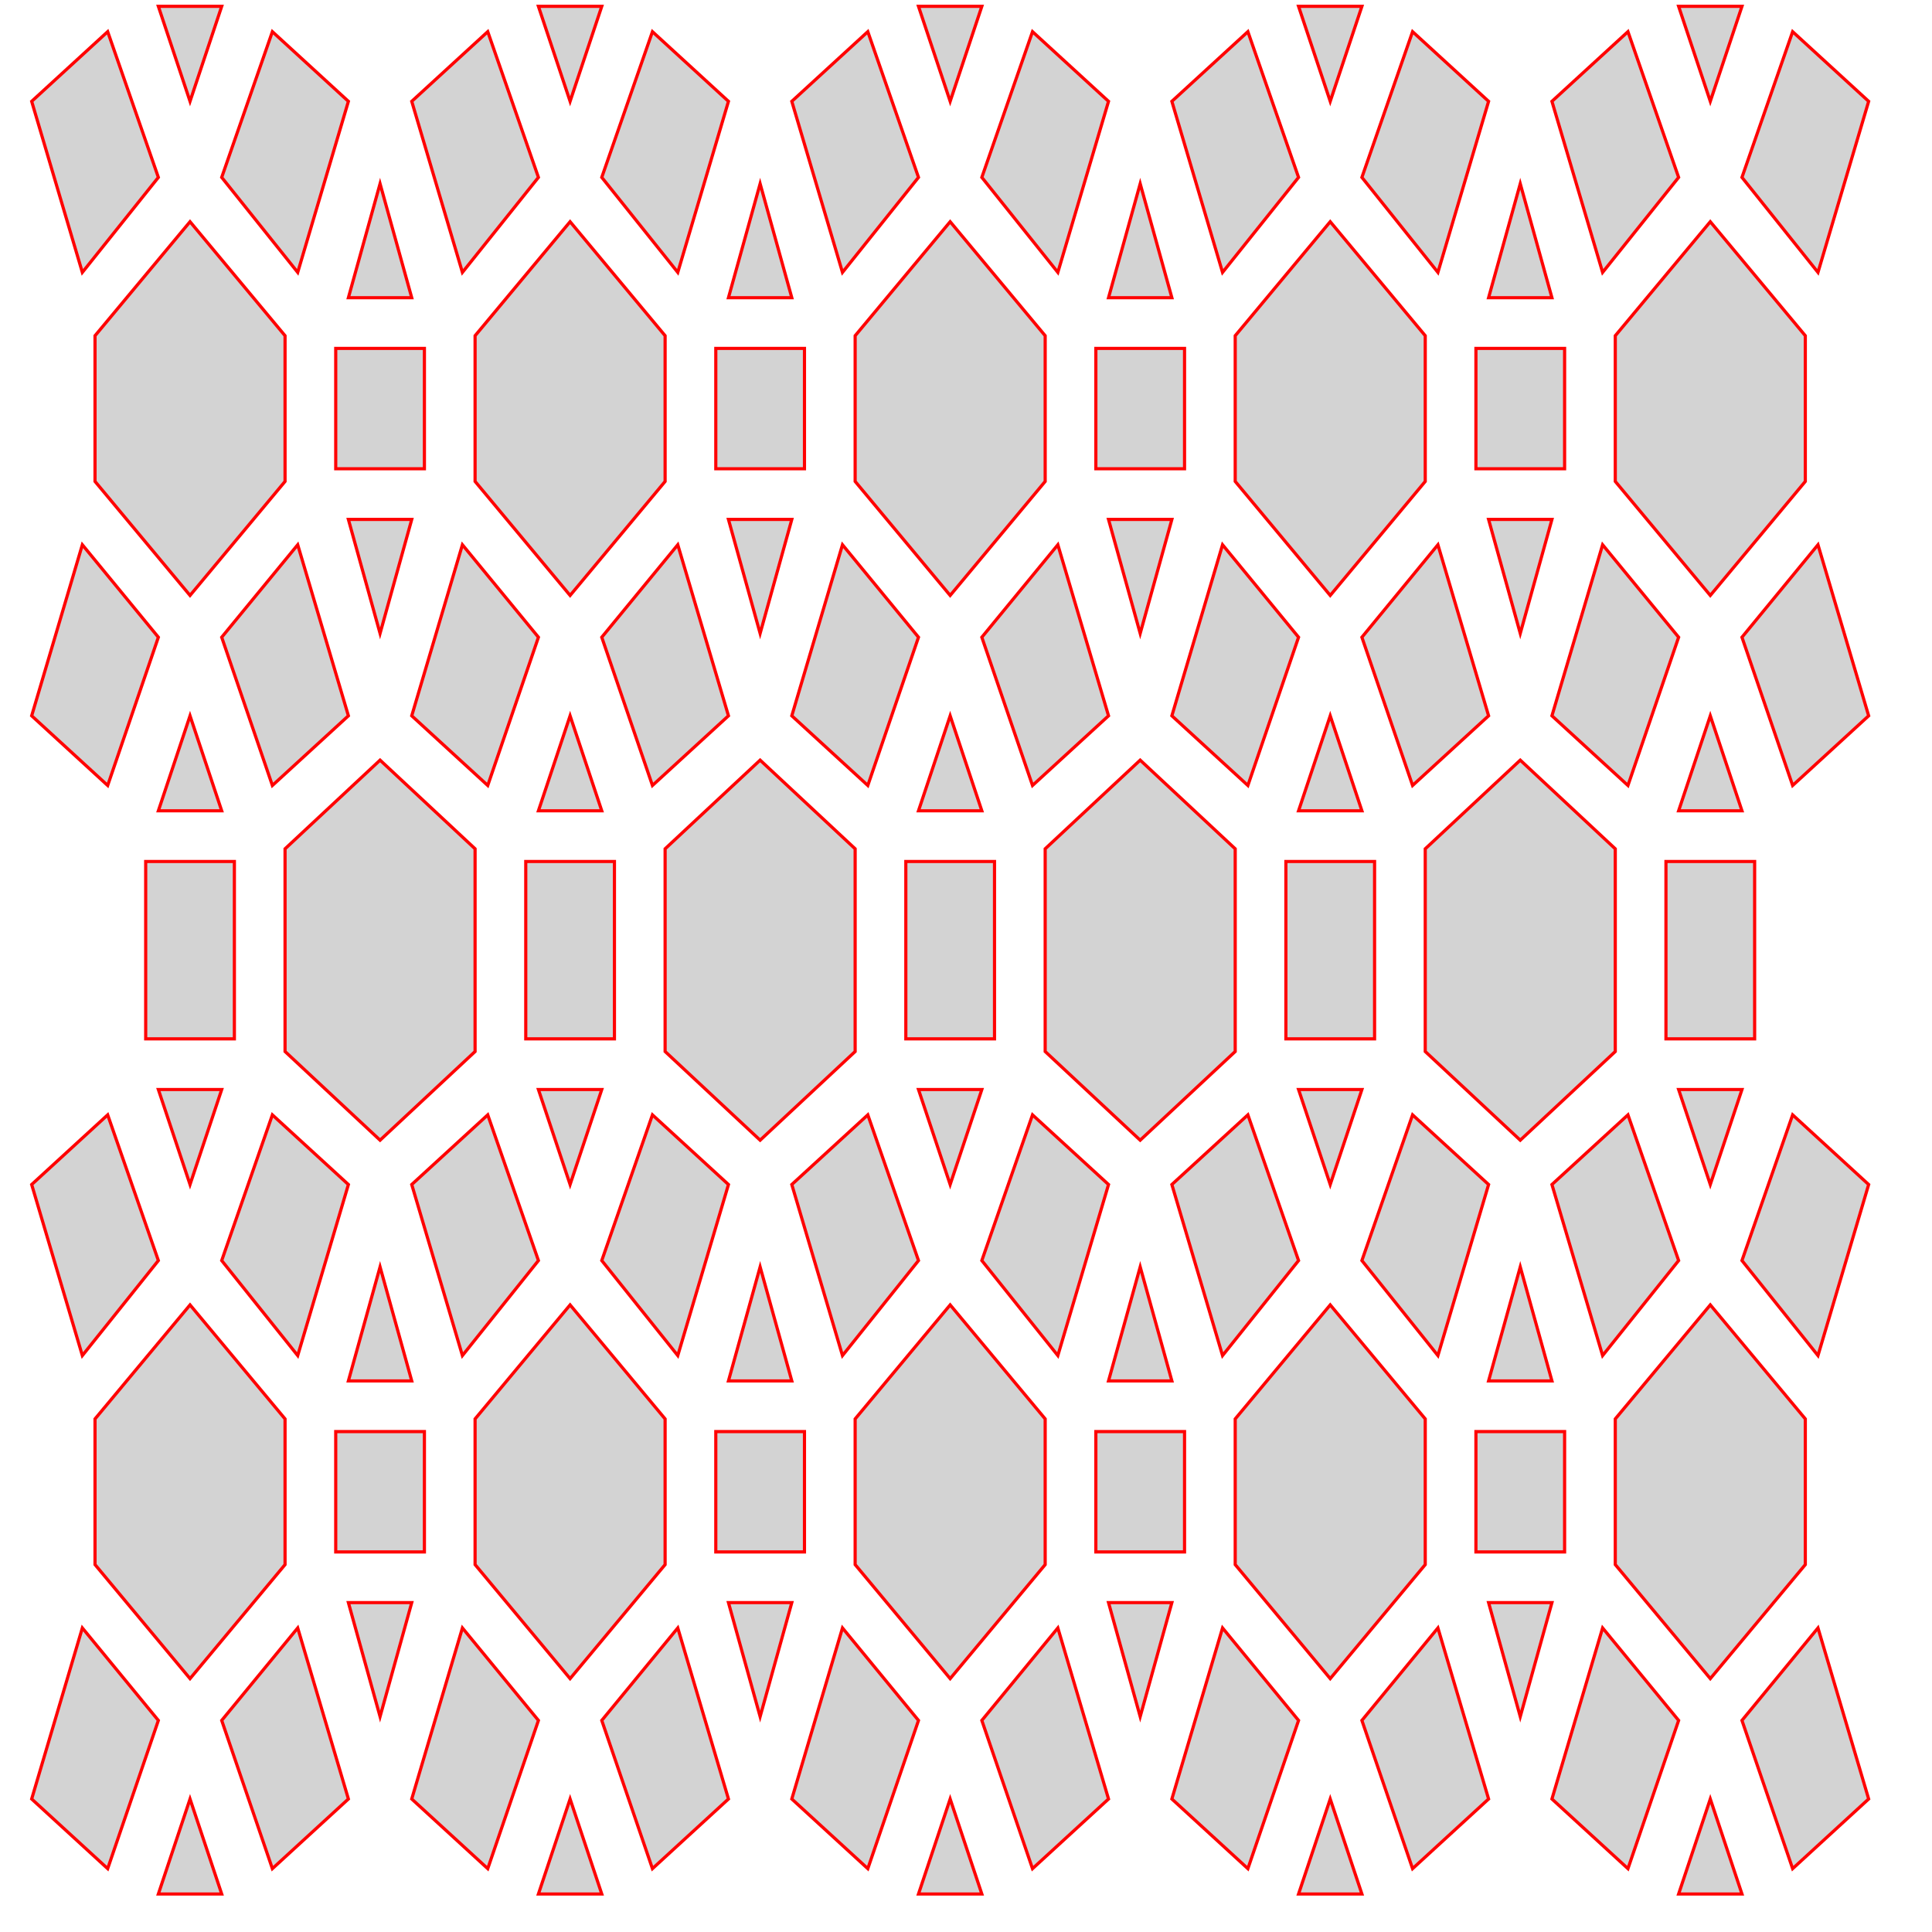 <svg version="1.1" xmlns="http://www.w3.org/2000/svg" xmlns:xlink="http://www.w3.org/1999/xlink" width="3in" height="3in" viewBox="0 0 3.05 3.05"><g fill="none" fill-rule="none" stroke="none" stroke-width="none" stroke-linecap="butt" stroke-linejoin="miter" stroke-miterlimit="10" stroke-dasharray="" stroke-dashoffset="0" font-family="none" font-weight="none" font-size="none" text-anchor="none" style="mix-blend-mode: normal"><path d="M0,3v-3h3v3z" fill="none" fill-rule="nonzero" stroke="none" stroke-width="1"></path><path d="M0.45,0.53v0.23l-0.15,0.18l-0.15,-0.18v-0.23l0.15,-0.18zM0.37,1.64h-0.14v-0.28h0.14zM0.25,1.006l-0.08,0.234l-0.12,-0.11l0.08,-0.27zM0.55,1.13l-0.12,0.11l-0.08,-0.234l0.12,-0.146zM0.55,0.16l-0.08,0.27l-0.12,-0.15l0.08,-0.23zM0.25,0.28l-0.12,0.15l-0.08,-0.27l0.12,-0.11zM0.35,1.28h-0.1l0.05,-0.15zM0.3,0.16l-0.05,-0.15h0.1zM0.45,2.24v0.23l-0.15,0.18l-0.15,-0.18v-0.23l0.15,-0.18zM0.25,2.716l-0.08,0.234l-0.12,-0.11l0.08,-0.27zM0.55,2.84l-0.12,0.11l-0.08,-0.234l0.12,-0.146zM0.55,1.87l-0.08,0.27l-0.12,-0.15l0.08,-0.23zM0.25,1.99l-0.12,0.15l-0.08,-0.27l0.12,-0.11zM0.35,2.99h-0.1l0.05,-0.15zM0.3,1.87l-0.05,-0.15h0.1zM1.05,0.53v0.23l-0.15,0.18l-0.15,-0.18v-0.23l0.15,-0.18zM0.97,1.64h-0.14v-0.28h0.14zM0.67,0.74h-0.14v-0.19h0.14zM1.27,0.74h-0.14v-0.19h0.14zM0.85,1.006l-0.08,0.234l-0.12,-0.11l0.08,-0.27zM1.15,1.13l-0.12,0.11l-0.08,-0.234l0.12,-0.146zM1.15,0.16l-0.08,0.27l-0.12,-0.15l0.08,-0.23zM0.85,0.28l-0.12,0.15l-0.08,-0.27l0.12,-0.11zM0.95,1.28h-0.1l0.05,-0.15zM0.9,0.16l-0.05,-0.15h0.1zM0.6,1l-0.05,-0.18h0.1zM1.2,1l-0.05,-0.18h0.1zM1.25,0.47h-0.1l0.05,-0.18zM0.65,0.47h-0.1l0.05,-0.18zM0.75,1.34v0.32l-0.15,0.14l-0.15,-0.14v-0.32l0.15,-0.14zM1.35,1.34v0.32l-0.15,0.14l-0.15,-0.14v-0.32l0.15,-0.14zM1.05,2.24v0.23l-0.15,0.18l-0.15,-0.18v-0.23l0.15,-0.18zM0.67,2.45h-0.14v-0.19h0.14zM1.27,2.45h-0.14v-0.19h0.14zM0.85,2.716l-0.08,0.234l-0.12,-0.11l0.08,-0.27zM1.15,2.84l-0.12,0.11l-0.08,-0.234l0.12,-0.146zM1.15,1.87l-0.08,0.27l-0.12,-0.15l0.08,-0.23zM0.85,1.99l-0.12,0.15l-0.08,-0.27l0.12,-0.11zM0.95,2.99h-0.1l0.05,-0.15zM0.9,1.87l-0.05,-0.15h0.1zM0.6,2.71l-0.05,-0.18h0.1zM1.2,2.71l-0.05,-0.18h0.1zM1.25,2.18h-0.1l0.05,-0.18zM0.65,2.18h-0.1l0.05,-0.18zM1.65,0.53v0.23l-0.15,0.18l-0.15,-0.18v-0.23l0.15,-0.18zM1.57,1.64h-0.14v-0.28h0.14zM1.45,1.006l-0.08,0.234l-0.12,-0.11l0.08,-0.27zM1.75,1.13l-0.12,0.11l-0.08,-0.234l0.12,-0.146zM1.75,0.16l-0.08,0.27l-0.12,-0.15l0.08,-0.23zM1.45,0.28l-0.12,0.15l-0.08,-0.27l0.12,-0.11zM1.55,1.28h-0.1l0.05,-0.15zM1.5,0.16l-0.05,-0.15h0.1zM1.65,2.24v0.23l-0.15,0.18l-0.15,-0.18v-0.23l0.15,-0.18zM1.45,2.716l-0.08,0.234l-0.12,-0.11l0.08,-0.27zM1.75,2.84l-0.12,0.11l-0.08,-0.234l0.12,-0.146zM1.75,1.87l-0.08,0.27l-0.12,-0.15l0.08,-0.23zM1.45,1.99l-0.12,0.15l-0.08,-0.27l0.12,-0.11zM1.55,2.99h-0.1l0.05,-0.15zM1.5,1.87l-0.05,-0.15h0.1zM2.25,0.53v0.23l-0.15,0.18l-0.15,-0.18v-0.23l0.15,-0.18zM2.17,1.64h-0.14v-0.28h0.14zM1.87,0.74h-0.14v-0.19h0.14zM2.47,0.74h-0.14v-0.19h0.14zM2.05,1.006l-0.08,0.234l-0.12,-0.11l0.08,-0.27zM2.35,1.13l-0.12,0.11l-0.08,-0.234l0.12,-0.146zM2.35,0.16l-0.08,0.27l-0.12,-0.15l0.08,-0.23zM2.05,0.28l-0.12,0.15l-0.08,-0.27l0.12,-0.11zM2.15,1.28h-0.1l0.05,-0.15zM2.1,0.16l-0.05,-0.15h0.1zM1.8,1l-0.05,-0.18h0.1zM2.4,1l-0.05,-0.18h0.1zM2.45,0.47h-0.1l0.05,-0.18zM1.85,0.47h-0.1l0.05,-0.18zM1.95,1.34v0.32l-0.15,0.14l-0.15,-0.14v-0.32l0.15,-0.14zM2.55,1.34v0.32l-0.15,0.14l-0.15,-0.14v-0.32l0.15,-0.14zM2.25,2.24v0.23l-0.15,0.18l-0.15,-0.18v-0.23l0.15,-0.18zM1.87,2.45h-0.14v-0.19h0.14zM2.47,2.45h-0.14v-0.19h0.14zM2.05,2.716l-0.08,0.234l-0.12,-0.11l0.08,-0.27zM2.35,2.84l-0.12,0.11l-0.08,-0.234l0.12,-0.146zM2.35,1.87l-0.08,0.27l-0.12,-0.15l0.08,-0.23zM2.05,1.99l-0.12,0.15l-0.08,-0.27l0.12,-0.11zM2.15,2.99h-0.1l0.05,-0.15zM2.1,1.87l-0.05,-0.15h0.1zM1.8,2.71l-0.05,-0.18h0.1zM2.4,2.71l-0.05,-0.18h0.1zM2.45,2.18h-0.1l0.05,-0.18zM1.85,2.18h-0.1l0.05,-0.18zM2.85,0.53v0.23l-0.15,0.18l-0.15,-0.18v-0.23l0.15,-0.18zM2.77,1.64h-0.14v-0.28h0.14zM2.65,1.006l-0.08,0.234l-0.12,-0.11l0.08,-0.27zM2.95,1.13l-0.12,0.11l-0.08,-0.234l0.12,-0.146zM2.95,0.16l-0.08,0.27l-0.12,-0.15l0.08,-0.23zM2.65,0.28l-0.12,0.15l-0.08,-0.27l0.12,-0.11zM2.75,1.28h-0.1l0.05,-0.15zM2.7,0.16l-0.05,-0.15h0.1zM2.85,2.24v0.23l-0.15,0.18l-0.15,-0.18v-0.23l0.15,-0.18zM2.65,2.716l-0.08,0.234l-0.12,-0.11l0.08,-0.27zM2.95,2.84l-0.12,0.11l-0.08,-0.234l0.12,-0.146zM2.95,1.87l-0.08,0.27l-0.12,-0.15l0.08,-0.23zM2.65,1.99l-0.12,0.15l-0.08,-0.27l0.12,-0.11zM2.75,2.99h-0.1l0.05,-0.15zM2.7,1.87l-0.05,-0.15h0.1z" fill="#d3d3d3" fill-rule="evenodd" stroke="#ff0000" stroke-width="0.005"></path></g></svg>